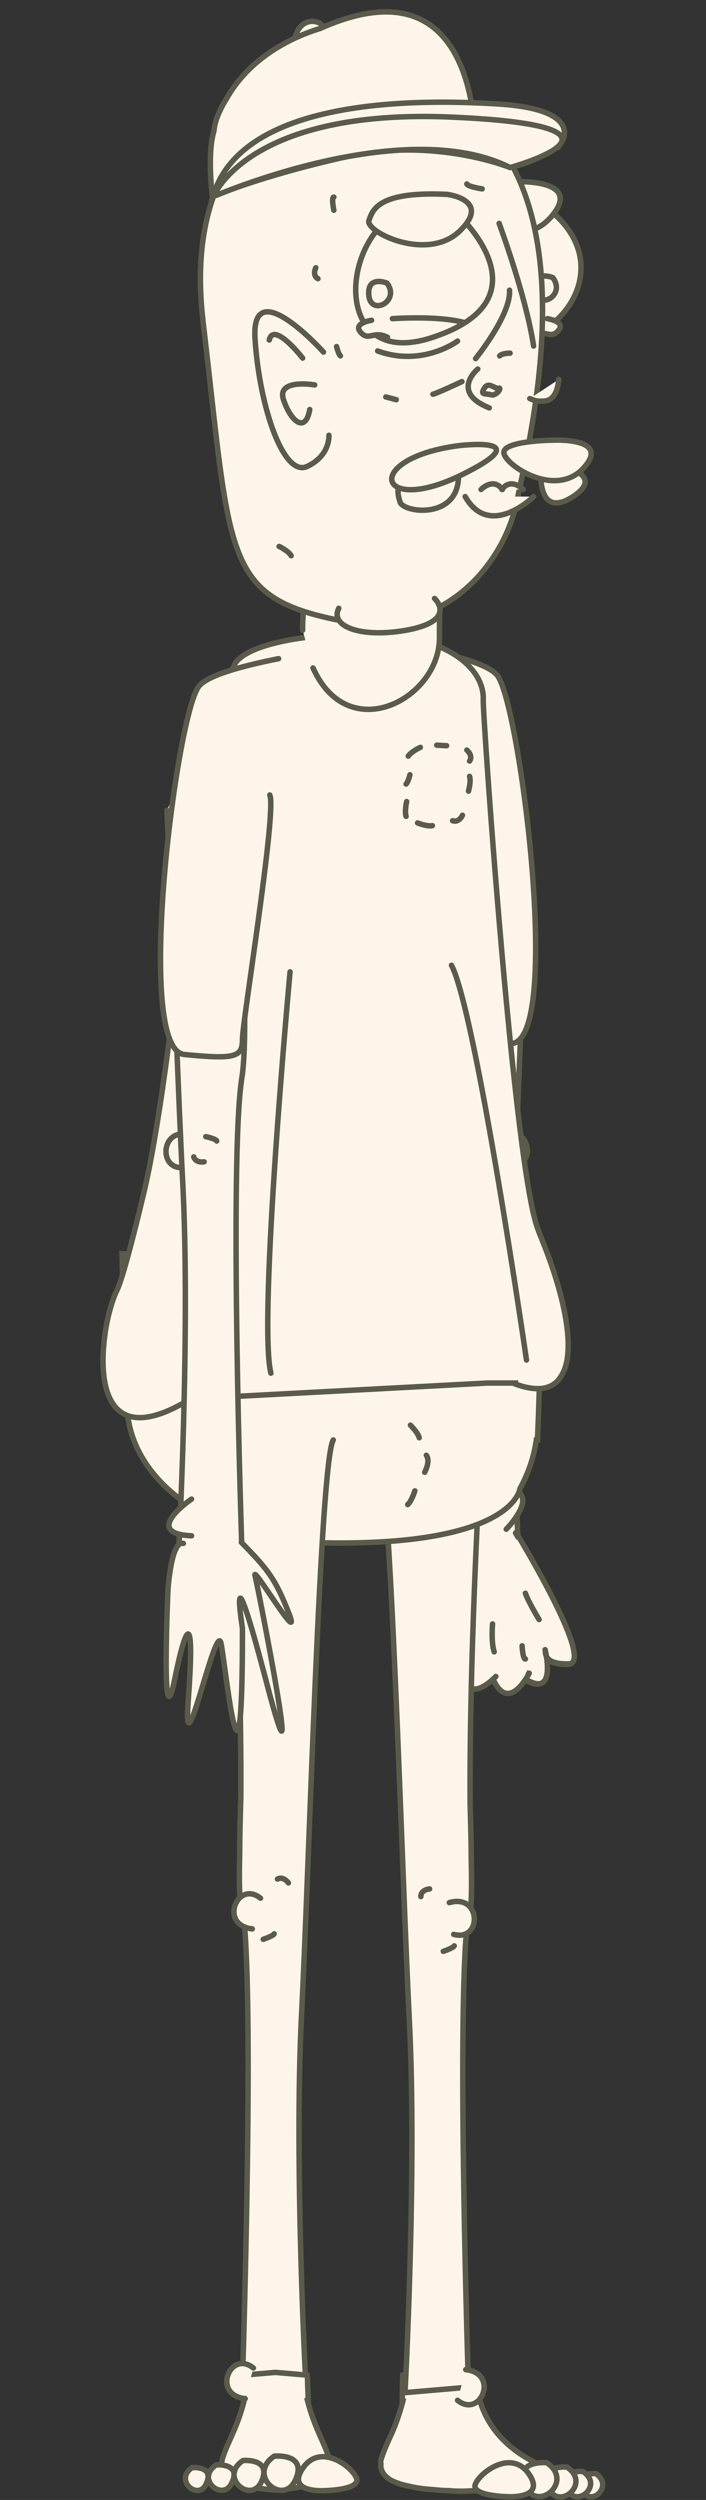 <?xml version="1.0" encoding="utf-8"?>
<!-- Generator: Adobe Illustrator 22.1.0, SVG Export Plug-In . SVG Version: 6.00 Build 0)  -->
<svg version="1.1" id="Layer_1" xmlns="http://www.w3.org/2000/svg" xmlns:xlink="http://www.w3.org/1999/xlink" x="0px" y="0px"
	 viewBox="0 0 129 456.6" style="enable-background:new 0 0 129 456.6;" xml:space="preserve">
<rect x="0" y="0" width="129" height="456.6" fill="#333333" stroke="none"/>
<style type="text/css">
	.st0{fill:#FDF5EA;stroke:#5B5B4B;stroke-linecap:round;stroke-miterlimit:10;}
	.st1{fill:#FDF5EA;}
	.st2{fill:#FDF5EA;stroke:#5B5B4B;stroke-linecap:round;stroke-linejoin:round;stroke-miterlimit:10;}
</style>
<g>
	<g>
		<g id="XMLID_38875_">
			<path id="XMLID_38876_" class="st0" d="M91.5,207.7c4.2-3.4,7.7,4.9,1.5,5.6"/>
		</g>
		<path id="XMLID_38874_" class="st0" d="M95.9,169.1c-0.7,18.1-1.4,36.3-1.9,47.1c-1.4,27.5,0.8,67.9,0.8,67.9l-11.6-1
			c0,0,2.4-71.3,0-86.3c-0.7-4.6-0.6-14.4-0.1-25.9"/>
		<path id="XMLID_38873_" class="st0" d="M89.4,207.9c0,0,1.6,0.1,1.6,1.4"/>
		<path id="XMLID_38872_" class="st0" d="M88.9,212.2c0,0-1.8-0.6-2-1"/>
		<g id="XMLID_38859_">
			<path id="XMLID_38871_" class="st1" d="M80.6,302.8c2,0.5,3.4,0.6,4.3,0.5c-0.6,7.4,3,5.2,4.8,3.7l0.7,0.3c2.4,4.3,5.2,0.1,6-1.3
				l0.1,1.1c3.8,1.9,3.6-2.2,3.3-4.4c0.4,0.7,1.4,1.3,4,1.3c5-0.1-9.6-24-9.6-24l-11.1,2.6C83.2,282.5,70.5,300.2,80.6,302.8z"/>
			<path id="XMLID_38870_" class="st0" d="M83.2,282.5c0,0-12.7,17.7-2.6,20.3c2,0.5,3.4,0.6,4.3,0.5c-0.6,7.4,3,5.2,4.8,3.7
				l0.7,0.3c2.4,4.3,5.2,0.1,6-1.3l0.1,1.1c3.8,1.9,3.6-2.2,3.3-4.4c0.4,0.7,1.4,1.3,4,1.3c5-0.1-9.6-24-9.6-24"/>
			<g id="XMLID_38863_">
				<g id="XMLID_38865_">
					<path id="XMLID_38869_" class="st2" d="M94.3,279.9c0,0,14.6,23.9,9.6,24s-4.1-2.4-4.3-2.6c0,0,2.1,8.4-3,5.7"/>
					<path id="XMLID_38868_" class="st2" d="M96.7,305.6c0,0-3.6,7.2-6.4,1.5"/>
					<path id="XMLID_38867_" class="st2" d="M83.2,282.5c0,0-12.7,17.7-2.6,20.3s5.1-4.5,2.2-4.3"/>
					<path id="XMLID_38866_" class="st2" d="M90.6,306.2c0,0-6.7,7.1-5.6-3.7l0.4-5.4"/>
				</g>
				<path id="XMLID_38864_" class="st2" d="M92.5,279.3c0,0,6.8-6.9,0-7.4"/>
			</g>
			<path id="XMLID_38862_" class="st0" d="M90,296.6c0,0-0.3,3.3,0.3,5.1"/>
			<path id="XMLID_38861_" class="st0" d="M95.4,300.6c0,0,0.1,2.4,0.6,2.4"/>
			<path id="XMLID_38860_" class="st2" d="M96,291c0.5,1.5,2.5,4.8,2.5,4.8"/>
		</g>
	</g>
	<path id="XMLID_38858_" class="st0" d="M76.3,118.3c7,1.4,13.1,3.1,14.6,5.1c4.1,5.4,11.9,66.4,2.6,67.2
		c-9.3,0.9-10.6,0.5-10.6-2.8s-6.3-41.6-5-44.6"/>
	<g>
		<path class="st0" d="M69.8,448.7c0.4-1.2,1-2.6,1.8-4.3c0.7-1.6,1.4-3.5,2-5.8c-0.1,0-0.1,0-0.1,0s0,0,0-0.1c0-0.4,0-2.1,0.1-4.7
			l10.4-0.9l0.6,0l0.6,0c0.1,0.7,0.1,1.3,0.2,1.6c0,0,0,0.1,0,0.1c0.1,0.1,0.1,0.2,0.2,0.2c0.2,0.3,0.4,0.5,0.4,0.5s0.4,0.4,1.2,1.1
			c1.3,7.3,6.4,11.7,12.4,14.2c-0.1,0.6-0.3,1.2-0.9,1.7c-0.2,0.2-0.4,0.4-0.6,0.5c-0.8,0.6-2.1,1-3.7,1.3c-1.2,0.2-2.6,0.4-4.2,0.6
			c-1,0.1-2,0.2-3.1,0.2c-0.8,0-1.7,0.1-2.5,0.1c-0.9,0-1.7,0-2.5-0.1c-1.1,0-2.1-0.1-3.1-0.2c-1.6-0.1-3-0.3-4.2-0.6
			c-1.6-0.3-2.9-0.8-3.7-1.3c-0.2-0.2-0.4-0.3-0.6-0.5c-0.7-0.7-1-1.5-0.9-2.3C69.5,449.6,69.6,449.2,69.8,448.7z"/>
		<path class="st0" d="M88.2,259.6c0,0-2.5,39.5-2.3,70c0.1,3.6,0.2,6.9,0.2,9.9c0,0,0,0,0,0.1c0.2,7.5-0.1,10.8-0.7,11.5
			c-2,17.6,0.2,84.9,0.2,84.9l-11.6,1c0,0,2.2-40.4,0.8-67.9c-1.4-27.5-3.4-101.1-5.8-104.9"/>
		<g>
			<g id="XMLID_38856_">
				<path id="XMLID_38857_" class="st0" d="M108.9,451.8c0,0-4.1-0.4-2.6,2.9C107.7,458.1,112.3,454.2,108.9,451.8z"/>
			</g>
			<g id="XMLID_38854_">
				<path id="XMLID_38855_" class="st0" d="M106.5,451.4c0,0-4.6-0.4-2.9,3.2C105.2,458.3,110.4,453.9,106.5,451.4z"/>
			</g>
			<g id="XMLID_38852_">
				<path id="XMLID_38853_" class="st0" d="M103.6,450.6c0,0-5.3-0.5-3.4,3.8C102.1,458.7,108.1,453.6,103.6,450.6z"/>
			</g>
			<g id="XMLID_38850_">
				<path id="XMLID_38851_" class="st0" d="M99.9,449.8c0,0-6.1-0.6-3.9,4.3S105,453.2,99.9,449.8z"/>
			</g>
			<path id="XMLID_38849_" class="st0" d="M92.7,456c0,0,7.2,0.5,3.9-4.2c-3.3-4.7-9.3,0.1-9.8,2.1C86.4,455.9,92.7,456,92.7,456z"
				/>
		</g>
		<path id="XMLID_38848_" class="st0" d="M78.5,345c0,0-1.6,0.1-1.6,1.4"/>
		<path id="XMLID_38847_" class="st0" d="M81,356.4c0,0,1.8-0.6,2-1"/>
		<g id="XMLID_38845_">
			<path id="XMLID_38846_" class="st0" d="M83.6,438.4c4.2,3.4,7.7-4.9,1.5-5.6"/>
		</g>
		<g id="XMLID_38843_">
			<path id="XMLID_38844_" class="st0" d="M82.9,353.3c5.2,1.4,5.1-7.5-0.8-5.8"/>
		</g>
	</g>
	<path class="st0" d="M98.1,231.8L22.3,229c0,0,0.4,20.1,0.9,27.8c0,0.7,0.1,1.4,0.2,2.2c0,0.3,0.1,0.5,0.1,0.6c0,0,0,0,0,0
		c2.1,11.7,15.4,21.9,36.3,22.2c34.2,0.5,35.2-9.9,35.2-9.9c1.7-3.1,2.6-6.1,3-8.9c0.1,0,0.2,0,0.2,0S99.4,237.9,98.1,231.8z"/>
	<path class="st0" d="M99.1,226.6c-0.2-0.6-0.5-1.2-0.7-1.8c-4.4-10.3-10.2-94.2-10.1-96.9c0.3-6.8-8.8-12.8-23.7-12.2
		c-21.5,0.9-21.9,6.1-21.9,6.1c-0.6,1-1,2-1.3,2.9c-3.6,1.6-3.7,3.1-3.7,3.1c-1.5,2.4-1.9,4.6-1.6,6.6c0.5,2.9-4.5,61.4-9.9,83.8
		c-2.2,9.2-4,15.9-4.9,17.6c-0.8,1.7-1.8,5-2.2,8.5c-0.1,0.6-0.1,1.3-0.2,2c-0.6,8.6,2,17.5,15.4,9.5l0-0.1c0.7-0.1,1.4-0.2,2.1-0.3
		l52.7-2.8l5.1,0l0,0.2c3.6,1.3,6,1,7.5-0.4c0.2-0.2,0.4-0.4,0.5-0.6C105.7,247.5,103,236.2,99.1,226.6z"/>
	<g>
		<path id="XMLID_38842_" class="st0" d="M98.7,37.1c0,0-24.4-2.4-15.6,17.3S119.2,50.8,98.7,37.1z"/>
		<path id="XMLID_38841_" class="st0" d="M101,50.7c0,0-3.7-1.5-3.3,2.3C98.2,56.8,103.5,54,101,50.7z"/>
		<path id="XMLID_38840_" class="st0" d="M94,33.2c0,0,12.7-0.7,6.8,6.3s-16.3-0.2-17.2-3.2C82.9,33.3,94,33.2,94,33.2z"/>
		<path id="XMLID_38839_" class="st0" d="M100,58.2c0,0,3.5,0.5,2,2.2s-2.3-0.4-4.9,0.9"/>
		<path id="XMLID_38838_" class="st0" d="M96,57.4c0,0-4.8-0.9-10.2,0.8"/>
	</g>
	<g>
		<path class="st0" d="M41.7,258.4c0,0,2.5,39.5,2.3,70c-0.1,3.6-0.2,6.9-0.2,9.9c0,0,0,0,0,0.1c-0.2,7.5,0.1,10.8,0.7,11.5
			c2,17.6-0.2,84.9-0.2,84.9l11.6,1c0,0-2.2-40.4-0.8-67.9c1.4-27.5,3.4-101.1,5.8-104.9"/>
		<path class="st0" d="M44.5,433.8l5.8-0.5l5.8,0.5c0,0.3,0.1,0.5,0.1,0.7c0,1.5,0.1,2.7,0.1,3.3c0,0.2,0,0.3,0,0.4
			c0,0.2,0,0.3,0,0.3c0,0,0,0-0.1,0c1.2,4.7,3.1,7.8,3.8,10.1c0.1,0.3,0.1,0.5,0.2,0.7c0,0.2,0.1,0.5,0.1,0.7c0,0.4,0,0.8-0.2,1.2
			c-0.1,0.4-0.4,0.8-0.7,1.1c-0.2,0.2-0.4,0.4-0.6,0.5c-1.5,1.1-4.5,1.7-8.4,2c-3.9-0.3-6.9-0.9-8.4-2c-0.2-0.2-0.4-0.3-0.6-0.5
			c-0.4-0.4-0.6-0.7-0.7-1.1c-0.1-0.4-0.2-0.8-0.2-1.2c0-0.2,0-0.4,0.1-0.7c0-0.2,0.1-0.5,0.2-0.7c0.7-2.3,2.6-5.3,3.8-10.1
			c-0.1,0-0.1,0-0.1,0c0,0,0-0.1,0-0.3c0-0.1,0-0.2,0-0.4c0-0.7,0-1.8,0.1-3.3C44.4,434.3,44.4,434.1,44.5,433.8z"/>
		<g>
			<g id="XMLID_29294_">
				<path id="XMLID_29295_" class="st0" d="M50.1,448.6c0,0,6.1-0.6,3.9,4.3C51.8,457.9,45,452.1,50.1,448.6z"/>
			</g>
			<g id="XMLID_29192_">
				<path id="XMLID_29193_" class="st0" d="M39.5,450.2c0,0,4.6-0.4,2.9,3.2C40.8,457.1,35.6,452.8,39.5,450.2z"/>
			</g>
			<path id="XMLID_28642_" class="st0" d="M59.3,454.9c0,0-7.2,0.5-3.9-4.2s9.3,0.1,9.8,2.1C65.6,454.8,59.3,454.9,59.3,454.9z"/>
			<g id="XMLID_28527_">
				<path id="XMLID_28630_" class="st0" d="M44.4,449.4c0,0,5.3-0.5,3.4,3.8C45.9,457.5,39.9,452.4,44.4,449.4z"/>
			</g>
			<g id="XMLID_27184_">
				<path id="XMLID_28515_" class="st0" d="M35.1,450.7c0,0,4.1-0.4,2.6,2.9C36.3,456.9,31.7,453,35.1,450.7z"/>
			</g>
		</g>
		<path id="XMLID_27183_" class="st0" d="M52.7,343.9c0,0-0.9-1.3-2-0.7"/>
		<path id="XMLID_27182_" class="st0" d="M48.1,354.2c0,0,1.8-0.6,2-1"/>
		<g id="XMLID_27180_">
			<path id="XMLID_27181_" class="st0" d="M46.3,432.5c-4.2-3.4-7.7,4.9-1.5,5.6"/>
		</g>
		<g id="XMLID_27178_">
			<path id="XMLID_27179_" class="st0" d="M47.6,346.7c-4.2-3.4-7.7,4.9-1.5,5.6"/>
		</g>
	</g>
	<g>
		<g id="XMLID_26090_">
			<path id="XMLID_27177_" class="st0" d="M55.3,115.1c-0.1-2.4,0.7-9.1,0.8-11.3c0.1-2,0.4-3.7,0.9-5.2
				c-7.8-13.3,13.7-28.5,21.4-11.5c2.4,5.3,2.1,15.7,2,17.4c-0.1,2.3-0.1,10-0.1,12c0,11.1-16.6,20-23.1,5.5"/>
			<g id="XMLID_26091_">
				<path id="XMLID_27176_" class="st0" d="M67.9,13.8c0,0-35.8,2.6-30.8,44.9s3.6,50.1,23.9,54.4c20.2,4.3,31.3-10.5,33.5-21.8
					S112.9,19.3,67.9,13.8z"/>
				<path id="XMLID_26686_" class="st0" d="M58.4,4.2c0,0,4.5,3.9-1.1,5.7S53.5,2.1,58.4,4.2z"/>
				<path id="XMLID_26685_" class="st0" d="M39.1,23.9c0.1-1.4,0.7-3.2,2-5.4c0,0,0,0,0,0l0,0c0.3-0.5,0.6-1,0.9-1.5
					C46,10.7,52.6,7,58.5,5.2C84.2-6.3,86.8,18,86.9,27.2c0,0.9-11.6-0.1-22.1-2.7c-13.4,5.4-26,11.4-26,11.4S37.8,28,39.1,23.9z"/>
				<path id="XMLID_26684_" class="st0" d="M83.6,62.3c0,0-6.4,4.8-14.6,1.8"/>
				<path id="XMLID_26683_" class="st0" d="M86.9,65.5c0,0,6.5-8,6.2-12.5"/>
				<path id="XMLID_26682_" class="st0" d="M83.2,38.7c0,0,17.9,15.8-4.4,23S63.6,30.6,83.2,38.7z"/>
				<path id="XMLID_26681_" class="st0" d="M70.7,51.7c0,0-3.7-1.5-3.3,2.3S73.2,55,70.7,51.7z"/>
				<path id="XMLID_26680_" class="st0" d="M79.4,109.3c0,0,4.2,3.9-4.6,5.7c-8.8,1.7-14.6-0.6-12.9-3.9"/>
				<path id="XMLID_26679_" class="st0" d="M81.7,35.5c0,0,8.2,1,2.3,6.7s-17.2,0.2-16.6-1.9C68.1,38.3,69.1,34.9,81.7,35.5z"/>
				<path id="XMLID_26678_" class="st0" d="M93.2,30.6c0,0-13.7-5.6-29.8-2s-24.5,7.3-24.5,7.3C44.1,18.1,75.3,18,91.1,19
					s11.5,7,11.5,7S100.2,28.9,93.2,30.6z"/>
				<path id="XMLID_26677_" class="st0" d="M93.2,30.6c0,0,27.2-7.5-10.4-9.2c-37.6-1.7-43.8,14.5-43.8,14.5S73.7,20.8,93.2,30.6z"
					/>
				<g id="XMLID_26116_">
					<g id="XMLID_26121_">
						<path id="XMLID_26123_" class="st0" d="M102.1,69.3c-0.2,2.1-0.9,3.6-2.3,3.9c-0.8,0.1-1.4,0.1-1.9,0
							c-0.4-0.1-0.8-0.3-1.1-0.4"/>
						<path id="XMLID_26122_" class="st0" d="M91.2,40.8c0,0,4.9,13.2,6.3,22.4"/>
					</g>
					<g id="XMLID_26117_">
						<path id="XMLID_26120_" class="st0" d="M87.3,67.4c0,0-5.1,4.2,2.1,7.1"/>
						<path id="XMLID_26119_" class="st0" d="M91.1,70.9c-0.7,0.2-1.8-1.3-2.6,0c-0.8,1.3,0.1,0.9,1.2,1.2
							C90.7,72.4,91.8,70.7,91.1,70.9z"/>
						<path id="XMLID_26118_" class="st0" d="M93.2,64.5c0,0-1.5,0-1.9,0.5"/>
					</g>
				</g>
				<path id="XMLID_26115_" class="st0" d="M84.4,69.7c0,0-4.9,2.3-5.3,2.3"/>
				<path id="XMLID_26114_" class="st0" d="M57.7,48.9c0,0-0.7,1.4,0.4,2"/>
				<path id="XMLID_26113_" class="st0" d="M61.5,63.3c0,0,0.3,1.3,0.7,1.7"/>
				<path id="XMLID_26112_" class="st0" d="M61,38.4c0,0-0.5-2.4,0-2.4"/>
				<path id="XMLID_26111_" class="st0" d="M88.1,34.5c0,0-2.6-0.4-2.8-0.9"/>
				<path id="XMLID_26110_" class="st0" d="M51,99.8c0,0,1.7,0.8,2.2,1.7"/>
				<path id="XMLID_26109_" class="st0" d="M86.8,57.6"/>
				<path id="XMLID_26108_" class="st0" d="M74.3,59.1"/>
				<line id="XMLID_26107_" class="st0" x1="72.4" y1="73" x2="70.5" y2="72.5"/>
				<path id="XMLID_26106_" class="st0" d="M59.1,64.3c0,0-13.3-14.8-12.5-2.4s5.2,25.3,9.5,23.3s4-5.7,4-5.7"/>
				<path id="XMLID_26105_" class="st0" d="M55.3,65.4c0,0-5.3-6.8-6.1-3.3"/>
				<path id="XMLID_26104_" class="st0" d="M57.5,70.3c0,0-7-1.2-5.7,2.7c1.3,3.9,4,6.3,4.8,1.8"/>
				<g id="XMLID_26101_">
					<path id="XMLID_26103_" class="st0" d="M67.9,58.5c0,0-3.5,0.5-2,2.2s2.3-0.4,4.9,0.9"/>
					<path id="XMLID_26102_" class="st0" d="M71.7,58.2c0,0,8.2-0.6,13.1,0.7"/>
				</g>
				<g id="XMLID_26096_">
					<path id="XMLID_26100_" class="st0" d="M98.9,84.2c0,0,13.1,1.7,5.8,6.5C97.4,95.4,98.9,84.2,98.9,84.2z"/>
					<path id="XMLID_26099_" class="st0" d="M100.9,80.4c0,0,10.8-0.6,5.8,5c-5,5.6-13.9-0.1-14.6-2.5S100.9,80.4,100.9,80.4z"/>
					<path id="XMLID_26098_" class="st0" d="M79.3,83.2c0,0,5.3-1.8,4.4,4.9s-10,5.5-10.6,3.6C72.5,89.8,71.6,86.6,79.3,83.2z"/>
					<path id="XMLID_26097_" class="st0" d="M83.8,81.4c0,0,15.4-1.9,0.2,5.5C68.8,94.2,66.2,83.7,83.8,81.4z"/>
				</g>
				<g id="XMLID_26092_">
					<path id="XMLID_26095_" class="st0" d="M97.5,90.7c0,0-8,7.9-12.5,0"/>
					<path id="XMLID_26094_" class="st0" d="M95.6,89.4c0,0-2.2-2.3-3.9,0"/>
					<path id="XMLID_26093_" class="st0" d="M87.9,89.4c0,0,2.2-2.3,3.9,0"/>
				</g>
			</g>
		</g>
	</g>
	<path id="XMLID_26089_" class="st0" d="M53,177.5c0,0-5.9,63.9-3.5,73.3"/>
	<path id="XMLID_26088_" class="st0" d="M96.2,248.4c0,0-9.2-63.5-13.7-72.1"/>
	<g>
		<g id="XMLID_26086_">
			<path id="XMLID_26087_" class="st0" d="M34.1,213.1c-5.2,1.4-5.1-7.5,0.8-5.8"/>
		</g>
		<path id="XMLID_26085_" class="st0" d="M30.5,148c1.1,23.8,2.1,53,2.9,68.2c1.4,27.5-0.8,67.9-0.8,67.9l11.6-1
			c0,0-2.4-71.3,0-86.3c1.7-10.7-1.3-50.5-2.2-73.7"/>
		<g id="XMLID_26083_">
			<path id="XMLID_26084_" class="st0" d="M44.1,281.7c4.8,4.9,6.2,6.6,8.7,13c2.5,6.5-6.8-9.2-6.2-6.9c0.6,2.3,9.3,46.9,2.1,19.5
				c-7.2-27.4-4.4-9.9-4.4-9.9c0,37.6-3,7.5-3.9,2.8c-0.9-4.7-7.1,25.1-6,10.3c1.1-14.7,0-16-2.5-3.7s-1.2-16.6-1.2-16.6
				s0.6-9,2.8-8.3"/>
		</g>
		<path id="XMLID_26082_" class="st0" d="M37.6,207.6c0,0,1.9,0.4,2,0.8"/>
		<path id="XMLID_26081_" class="st0" d="M37.3,212.2c0,0-1.5,0.3-1.9-0.9"/>
		<path id="XMLID_26080_" class="st2" d="M35,273.8c0,0-9.3,6.3,0,6.7"/>
	</g>
	<path id="XMLID_26079_" class="st0" d="M50.9,120.3c-7,1.4-13.1,3.1-14.6,5.1c-4.1,5.4-11.9,66.4-2.6,67.2
		c9.3,0.9,10.6,0.5,10.6-2.8s6.3-41.6,5-44.6"/>
	<g>
		<path id="XMLID_26078_" class="st0" d="M85.3,137c0,0,1.2,1,0.5,2"/>
		<path id="XMLID_26077_" class="st0" d="M76.8,136.5c0,0-1.7,0.8-2.2,1.6"/>
		<path id="XMLID_26076_" class="st0" d="M85.6,144.5c0,0,0.5-1.8,0.2-2.7"/>
		<path id="XMLID_26075_" class="st0" d="M76.3,150.3c0,0,1.7,0.7,2.7,0.5"/>
		<path id="XMLID_26074_" class="st0" d="M84.5,148.9c0,0-0.6,1.4-1.8,1"/>
		<path id="XMLID_26073_" class="st0" d="M74.9,141.5c0,0-0.3,1.3-0.7,1.7"/>
		<line id="XMLID_26072_" class="st0" x1="81.6" y1="136.2" x2="79.8" y2="136.1"/>
		<path id="XMLID_26071_" class="st0" d="M74.3,146.4c0,0-0.4,1.8-0.1,2.7"/>
	</g>
	<g>
		<path id="XMLID_26070_" class="st0" d="M77.6,268.9c0,0,1.1-2,0.3-3.1"/>
		<path id="XMLID_26069_" class="st0" d="M75,260.3c0,0,1.4,1.4,1.6,2.3"/>
		<path id="XMLID_26068_" class="st0" d="M75.8,272.3c0,0-0.6,1.9-1.3,2.5"/>
	</g>
</g>
</svg>
